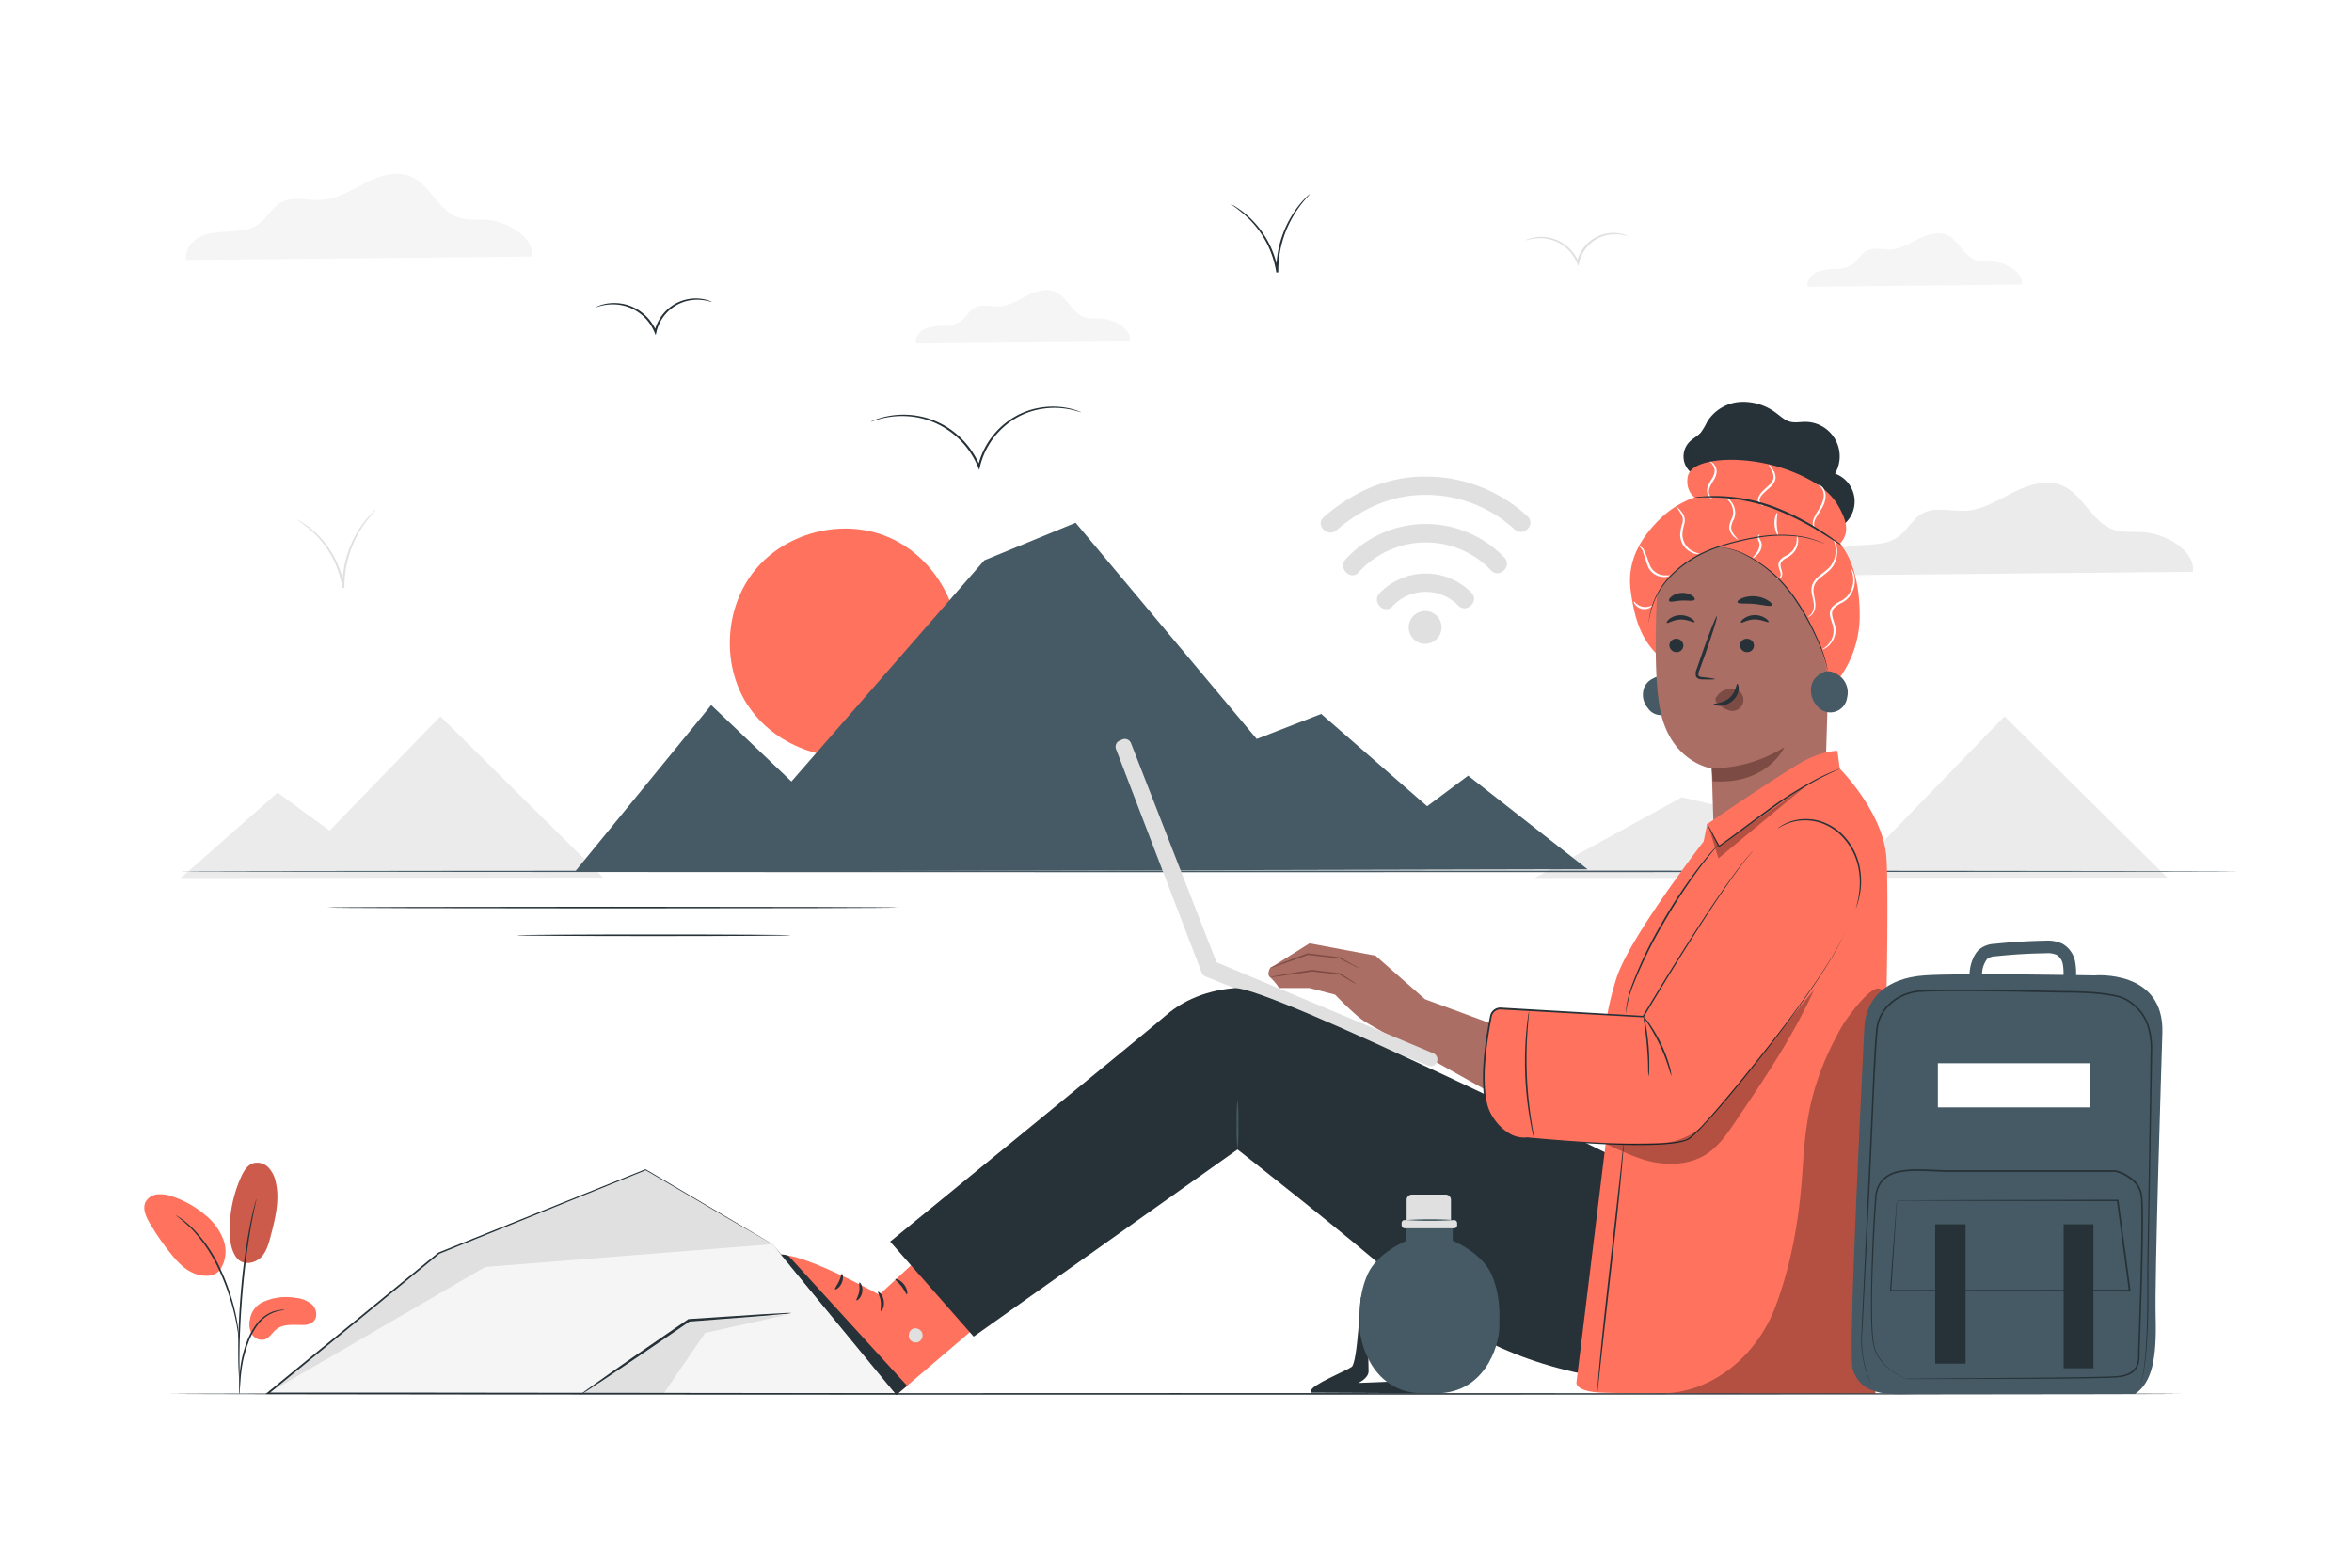 <svg class="animated" id="freepik_stories-working-from-anywhere" xmlns="http://www.w3.org/2000/svg" viewBox="0 0 750 500" version="1.1" xmlns:xlink="http://www.w3.org/1999/xlink" xmlns:svgjs="http://svgjs.com/svgjs"><style>svg#freepik_stories-working-from-anywhere:not(.animated) .animable {opacity: 0;}svg#freepik_stories-working-from-anywhere.animated #freepik--background-complete--inject-18 {animation: 1s 1 forwards cubic-bezier(.36,-0.01,.5,1.38) zoomOut;animation-delay: 0s;}svg#freepik_stories-working-from-anywhere.animated #freepik--Mountains--inject-18 {animation: 1s 1 forwards cubic-bezier(.36,-0.01,.5,1.38) slideDown;animation-delay: 0s;}svg#freepik_stories-working-from-anywhere.animated #freepik--Plant--inject-18 {animation: 1s 1 forwards cubic-bezier(.36,-0.01,.5,1.38) slideRight;animation-delay: 0s;}svg#freepik_stories-working-from-anywhere.animated #freepik--Character--inject-18 {animation: 1s 1 forwards cubic-bezier(.36,-0.01,.5,1.38) slideUp;animation-delay: 0s;}svg#freepik_stories-working-from-anywhere.animated #freepik--Floor--inject-18 {animation: 1s 1 forwards cubic-bezier(.36,-0.01,.5,1.38) slideLeft;animation-delay: 0s;}svg#freepik_stories-working-from-anywhere.animated #freepik--Backpack--inject-18 {animation: 1s 1 forwards cubic-bezier(.36,-0.01,.5,1.38) zoomOut;animation-delay: 0s;}svg#freepik_stories-working-from-anywhere.animated #freepik--water-bottle--inject-18 {animation: 1s 1 forwards cubic-bezier(.36,-0.01,.5,1.38) zoomOut;animation-delay: 0s;}svg#freepik_stories-working-from-anywhere.animated #freepik--Rock--inject-18 {animation: 1s 1 forwards cubic-bezier(.36,-0.01,.5,1.38) slideRight;animation-delay: 0s;}svg#freepik_stories-working-from-anywhere.animated #freepik--Birds--inject-18 {animation: 1s 1 forwards cubic-bezier(.36,-0.01,.5,1.38) fadeIn;animation-delay: 0s;}            @keyframes zoomOut {                0% {                    opacity: 0;                    transform: scale(1.5);                }                100% {                    opacity: 1;                    transform: scale(1);                }            }                    @keyframes slideDown {                0% {                    opacity: 0;                    transform: translateY(-30px);                }                100% {                    opacity: 1;                    transform: translateY(0);                }            }                    @keyframes slideRight {                0% {                    opacity: 0;                    transform: translateX(30px);                }                100% {                    opacity: 1;                    transform: translateX(0);                }            }                    @keyframes slideUp {                0% {                    opacity: 0;                    transform: translateY(30px);                }                100% {                    opacity: 1;                    transform: inherit;                }            }                    @keyframes slideLeft {                0% {                    opacity: 0;                    transform: translateX(-30px);                }                100% {                    opacity: 1;                    transform: translateX(0);                }            }                    @keyframes fadeIn {                0% {                    opacity: 0;                }                100% {                    opacity: 1;                }            }        </style><g id="freepik--background-complete--inject-18" class="animable" style="transform-origin: 378.466px 167.737px;"><path d="M459.67,200.13a5.23,5.23,0,1,1-5.2-5.25A5.21,5.21,0,0,1,459.67,200.13Z" style="fill: rgb(224, 224, 224); transform-origin: 454.44px 200.11px;" id="elaq0xo4qoat" class="animable"></path><path d="M444,193.41a14.5,14.5,0,0,1,21-.28c2.67,2.69,6.85-1.45,4.17-4.14a20.44,20.44,0,0,0-29.28.24c-2.6,2.74,1.53,6.93,4.14,4.18Z" style="fill: rgb(224, 224, 224); transform-origin: 454.548px 188.621px;" id="eljnyby6s6f5i" class="animable"></path><path d="M426.23,169.07c8-6.87,17.45-11.2,28.07-11.23a41.69,41.69,0,0,1,28.64,11c2.76,2.59,6.95-1.54,4.18-4.14A47.75,47.75,0,0,0,454.33,152c-12.23,0-23.1,5-32.23,12.93-2.87,2.48,1.28,6.65,4.13,4.18Z" style="fill: rgb(224, 224, 224); transform-origin: 454.58px 160.932px;" id="el0lodn0e3a31m" class="animable"></path><path d="M433.24,182.56a28.77,28.77,0,0,1,42.27-.61c2.65,2.72,6.83-1.42,4.18-4.14a34.65,34.65,0,0,0-50.59.57c-2.56,2.77,1.57,7,4.14,4.18Z" style="fill: rgb(224, 224, 224); transform-origin: 454.415px 175.307px;" id="elob6ii5xamej" class="animable"></path><polygon points="57.63 280.05 88.52 252.81 105.1 264.91 140.41 228.47 192.31 279.91 57.63 280.05" style="fill: rgb(235, 235, 235); transform-origin: 124.97px 254.26px;" id="eljpyqlrhf7zf" class="animable"></polygon><polygon points="489.31 280.05 536.31 254.26 599.6 269.33 639.19 228.47 691.09 279.91 489.31 280.05" style="fill: rgb(235, 235, 235); transform-origin: 590.2px 254.26px;" id="el56428zjo9z2" class="animable"></polygon><path d="M699.24,182.36c.91-6.6-8.41-12-15.4-12.6-3.34-.27-6.81.24-10-.86-6.85-2.39-9.59-11.24-16.27-14.06-5-2.1-10.75-.23-15.6,2.21s-9.63,5.51-15,5.85c-4.71.31-9.83-1.44-14,.86-3.06,1.71-4.67,5.25-7.5,7.34s-6.38,2.47-9.82,2.66-7,.22-10.11,1.65-5.72,4.74-5.07,8.12Z" style="fill: rgb(235, 235, 235); transform-origin: 639.836px 168.73px;" id="elxjwd9wzw8np" class="animable"></path><path d="M169.64,81.82c.85-6.12-7.8-11.16-14.29-11.68-3.1-.25-6.32.22-9.25-.8-6.36-2.22-8.9-10.43-15.1-13.05-4.64-2-10-.21-14.48,2.05s-8.94,5.11-14,5.43c-4.37.28-9.11-1.34-12.94.79-2.84,1.59-4.34,4.88-7,6.81s-5.92,2.3-9.11,2.47-6.48.21-9.39,1.54-5.3,4.39-4.7,7.53Z" style="fill: rgb(245, 245, 245); transform-origin: 114.493px 69.167px;" id="elw2tqa03z2ge" class="animable"></path><path d="M360.37,108.87c.52-3.79-4.83-6.92-8.86-7.24-1.92-.16-3.91.14-5.73-.5-3.94-1.37-5.51-6.46-9.36-8.08-2.87-1.21-6.18-.13-9,1.27s-5.53,3.17-8.65,3.37c-2.7.17-5.64-.83-8,.49-1.77,1-2.69,3-4.32,4.22a10.35,10.35,0,0,1-5.64,1.53,15.61,15.61,0,0,0-5.82.95c-1.8.82-3.29,2.72-2.91,4.67Z" style="fill: rgb(245, 245, 245); transform-origin: 326.213px 101.038px;" id="elyuz1ttsmhc" class="animable"></path><path d="M644.71,90.75c.52-3.8-4.84-6.92-8.86-7.25-1.92-.15-3.92.14-5.73-.49-3.94-1.37-5.52-6.46-9.36-8.09-2.88-1.21-6.18-.13-9,1.27s-5.54,3.17-8.65,3.37c-2.71.17-5.65-.83-8,.49-1.76,1-2.69,3-4.32,4.22a10.24,10.24,0,0,1-5.64,1.53,16.06,16.06,0,0,0-5.82,1c-1.79.83-3.28,2.73-2.91,4.67Z" style="fill: rgb(245, 245, 245); transform-origin: 610.554px 82.933px;" id="el09st50qheqqh" class="animable"></path><path d="M519.09,75.31s-.56-.15-1.56-.35a12.58,12.58,0,0,0-4.28-.11,11.55,11.55,0,0,0-5.73,2.5,12,12,0,0,0-4,6.43v.07l-.25,1-.36-.91A12.87,12.87,0,0,0,498,78a12.51,12.51,0,0,0-5.92-2,16.24,16.24,0,0,0-5.8.74,4.8,4.8,0,0,1,1.47-.64,12.27,12.27,0,0,1,4.36-.55,12.6,12.6,0,0,1,6.21,2,13.21,13.21,0,0,1,5.11,6.12l-.61,0,0-.07a12.33,12.33,0,0,1,4.29-6.75,11.91,11.91,0,0,1,10.43-2.17A4.9,4.9,0,0,1,519.09,75.31Z" style="fill: rgb(224, 224, 224); transform-origin: 502.685px 79.567px;" id="elnz842n0zjs" class="animable"></path><path d="M119.91,162.53a17.61,17.61,0,0,1-1.41,1.64A35.2,35.2,0,0,0,115,168.9a34.51,34.51,0,0,0-5.17,18.36v.23l-.64,0a30.92,30.92,0,0,0-8.45-16.85,42.13,42.13,0,0,0-6.18-5,1.76,1.76,0,0,1,.51.23,14.73,14.73,0,0,1,1.38.8,27.42,27.42,0,0,1,4.61,3.65,30.46,30.46,0,0,1,8.76,17.08l-.63.05v-.23a33.63,33.63,0,0,1,5.43-18.61,30.87,30.87,0,0,1,3.68-4.66c.48-.51.9-.86,1.16-1.12A2.91,2.91,0,0,1,119.91,162.53Z" style="fill: rgb(224, 224, 224); transform-origin: 107.235px 175.01px;" id="elwqctw1ag03s" class="animable"></path></g><g id="freepik--Mountains--inject-18" class="animable" style="transform-origin: 385.565px 232.64px;"><path d="M714.19,277.92c0,.14-147.14.26-328.61.26s-328.64-.12-328.64-.26,147.11-.26,328.64-.26S714.19,277.78,714.19,277.92Z" style="fill: rgb(69, 90, 100); transform-origin: 385.565px 277.92px;" id="eli24c1uau4y" class="animable"></path><path d="M286.23,289.45c0,.15-40.7.26-90.89.26s-90.89-.11-90.89-.26,40.69-.26,90.89-.26S286.23,289.31,286.23,289.45Z" style="fill: rgb(38, 50, 56); transform-origin: 195.34px 289.45px;" id="el896l9jjvxrf" class="animable"></path><path d="M252.16,298.3c0,.14-19.56.26-43.69.26s-43.69-.12-43.69-.26,19.56-.27,43.69-.27S252.16,298.15,252.16,298.3Z" style="fill: rgb(38, 50, 56); transform-origin: 208.47px 298.295px;" id="elq2wcm8hdzeo" class="animable"></path><path d="M238.43,224.88c8.35,12.81,25.31,19.29,40.08,15.33s26.19-18.08,27-33.34-9.06-30.51-23.32-36-31.82-.86-41.48,11-10.68,30-2.42,42.84" style="fill: rgb(255, 114, 94); transform-origin: 269.137px 204.971px;" id="el4ntju35xxlr" class="animable"></path><polygon points="183.35 278 226.79 224.88 252.36 249.25 313.88 178.71 342.99 166.72 400.74 235.69 421.3 227.7 455.09 257.15 468.16 247.38 506.24 277.25 183.35 278" style="fill: rgb(69, 90, 100); transform-origin: 344.795px 222.36px;" id="eltqrd7ww4t5a" class="animable"></polygon></g><g id="freepik--Plant--inject-18" class="animable" style="transform-origin: 73.429px 407.793px;"><path d="M75.38,401.05c2.1,2.85,6,1.79,7.8,0s2.49-4.4,3.14-6.86c1.47-5.62,2.94-11.52,1.61-17.17a9.55,9.55,0,0,0-2.3-4.61,5,5,0,0,0-4.75-1.45c-2,.57-3.16,2.55-4,4.43A40.93,40.93,0,0,0,73.26,393c.06,2.82.47,5.77,2.12,8.06" style="fill: rgb(255, 114, 94); transform-origin: 80.852px 386.824px;" id="eld74efq2rhv" class="animable"></path><g id="elgb29iw0iwcm"><g style="opacity: 0.2; transform-origin: 80.852px 386.824px;" class="animable"><path d="M75.38,401.05c2.1,2.85,6,1.79,7.8,0s2.49-4.4,3.14-6.86c1.47-5.62,2.94-11.52,1.61-17.17a9.55,9.55,0,0,0-2.3-4.61,5,5,0,0,0-4.75-1.45c-2,.57-3.16,2.55-4,4.43A40.93,40.93,0,0,0,73.26,393c.06,2.82.47,5.77,2.12,8.06" id="elsk7d4uttwoi" class="animable" style="transform-origin: 80.852px 386.824px;"></path></g></g><path d="M83.34,415.53a17.57,17.57,0,0,1,10.87-1.59,9.06,9.06,0,0,1,5.45,2.28c1.38,1.45,1.7,4.06.18,5.37a5.19,5.19,0,0,1-3.37,1c-2.89,0-6.1-.4-8.36,1.4-1.29,1-2.12,2.68-3.68,3.21a3.71,3.71,0,0,1-4.13-1.72,6.35,6.35,0,0,1-.58-4.67A7.18,7.18,0,0,1,83.34,415.53Z" style="fill: rgb(255, 114, 94); transform-origin: 90.179px 420.498px;" id="eluk6zv0pvz3m" class="animable"></path><path d="M69.91,405.34a10.54,10.54,0,0,0,1.4-9.74,18.66,18.66,0,0,0-6-8.19,31,31,0,0,0-10.43-5.82,11.06,11.06,0,0,0-4.65-.67,4.84,4.84,0,0,0-3.82,2.44c-1,2.1.06,4.57,1.24,6.59a78.21,78.21,0,0,0,7,10.12c2.09,2.57,4.48,5.08,7.59,6.19s6.32.89,7.9-1.29" style="fill: rgb(255, 114, 94); transform-origin: 58.968px 393.903px;" id="elcdyzqxifoou" class="animable"></path><path d="M76.31,444.75a6,6,0,0,0,.15-1.32c.07-1,.16-2.16.26-3.6a52.28,52.28,0,0,1,.68-5.29,40.35,40.35,0,0,1,1.77-6.26,22.68,22.68,0,0,1,3-5.71,11.93,11.93,0,0,1,3.94-3.44A11.29,11.29,0,0,1,89.49,418a7.58,7.58,0,0,0,1.31-.22,6.23,6.23,0,0,0-1.34,0,10.24,10.24,0,0,0-3.5,1,11.92,11.92,0,0,0-4.15,3.47,22.28,22.28,0,0,0-3.15,5.82,37.52,37.52,0,0,0-1.75,6.37,44.16,44.16,0,0,0-.57,5.35c-.08,1.53-.09,2.77-.09,3.62A5.78,5.78,0,0,0,76.31,444.75Z" style="fill: rgb(38, 50, 56); transform-origin: 83.518px 431.247px;" id="elf8gnosmdqx" class="animable"></path><path d="M76.49,442a2.2,2.2,0,0,0,0-.61c0-.46,0-1-.05-1.75,0-1.51-.09-3.71-.08-6.42,0-5.42.29-12.91,1-21.15s1.73-15.67,2.69-21c.23-1.34.46-2.54.68-3.6s.39-2,.56-2.7.27-1.26.37-1.71a2.27,2.27,0,0,0,.09-.6,2.63,2.63,0,0,0-.2.58c-.12.44-.27,1-.46,1.68s-.42,1.64-.66,2.69-.5,2.25-.75,3.59a195,195,0,0,0-2.86,21c-.7,8.25-.93,15.76-.83,21.2,0,2.71.15,4.91.25,6.42l.15,1.75A2.36,2.36,0,0,0,76.49,442Z" style="fill: rgb(38, 50, 56); transform-origin: 78.859px 412.23px;" id="elaqxlhgtq19s" class="animable"></path><path d="M76.17,427.52a11,11,0,0,0,0-1.83c-.1-1.17-.3-2.86-.68-4.93a66,66,0,0,0-1.79-7.16,64.14,64.14,0,0,0-3.22-8.45,45.19,45.19,0,0,0-9.18-13.55,22.68,22.68,0,0,0-2.13-1.89c-.32-.26-.61-.52-.91-.73l-.82-.53a11.17,11.17,0,0,0-1.56-.95A54.74,54.74,0,0,1,61,391.87a47.7,47.7,0,0,1,9,13.51,67.89,67.89,0,0,1,3.23,8.37,73.19,73.19,0,0,1,1.89,7.09c.43,2,.68,3.72.84,4.87A13.46,13.46,0,0,0,76.17,427.52Z" style="fill: rgb(38, 50, 56); transform-origin: 66.044px 407.51px;" id="el4o0n73r6u5r" class="animable"></path></g><g id="freepik--Character--inject-18" class="animable" style="transform-origin: 424.819px 286.537px;"><path d="M302.38,392.54l-22,20.41s-28.14-15.53-32.58-12.16l38,44.12,35.61-30.39Z" style="fill: rgb(255, 114, 94); transform-origin: 284.605px 418.725px;" id="elboos9cql5n" class="animable"></path><path d="M294,424.94a2.38,2.38,0,0,1-1,3,2.28,2.28,0,0,1-3-.95,2.51,2.51,0,0,1,1.06-3.19,2.38,2.38,0,0,1,3,1.33" style="fill: rgb(224, 224, 224); transform-origin: 291.991px 425.916px;" id="elqyxrhgn12b" class="animable"></path><path d="M285.82,444.91l3.44-2.93-37.74-41.37s-2.54-1.23-3.74.18Z" style="fill: rgb(38, 50, 56); transform-origin: 268.52px 422.512px;" id="elbtc5o7pirks" class="animable"></path><path d="M280,412c-.21.19.62,1.35.84,3s-.2,3,.06,3.13,1.22-1.27.92-3.27S280.12,411.82,280,412Z" style="fill: rgb(38, 50, 56); transform-origin: 280.922px 415.059px;" id="elarl3h53cyb" class="animable"></path><path d="M274.06,409.06c-.25.13.19,1.38-.09,2.9s-1.06,2.56-.87,2.76,1.53-.7,1.85-2.6S274.27,408.89,274.06,409.06Z" style="fill: rgb(38, 50, 56); transform-origin: 274.042px 411.896px;" id="elccarb0t5jm4" class="animable"></path><path d="M266.26,411.21c.12.23,1.46-.39,2.16-2s.3-3,.05-2.92-.35,1.23-1,2.51S266.1,411,266.26,411.21Z" style="fill: rgb(38, 50, 56); transform-origin: 267.525px 408.771px;" id="eltandki7gof" class="animable"></path><path d="M285.5,408c-.12.26,1,1,2,2.28s1.4,2.57,1.68,2.52.27-1.62-.9-3.13S285.58,407.69,285.5,408Z" style="fill: rgb(38, 50, 56); transform-origin: 287.411px 410.355px;" id="elkxwttv8oq1" class="animable"></path><path d="M540.19,151.36a6.65,6.65,0,0,1-1.45-10.43c1.1-1.13,2.59-1.85,3.62-3a21.21,21.21,0,0,0,2-3.39,13.46,13.46,0,0,1,10.37-6.34,17.36,17.36,0,0,1,11.8,3.63c1.34,1,2.6,2.21,4.22,2.65s3.21.07,4.83.07a11,11,0,0,1,9.58,16.5,9.48,9.48,0,0,1-3.26,18.39c-2.73,0-5.31-1.19-7.81-2.27a144,144,0,0,0-31.71-9.55" style="fill: rgb(38, 50, 56); transform-origin: 564.12px 148.802px;" id="elviayrv10wn" class="animable"></path><path d="M584.59,218.73A33.89,33.89,0,0,0,593,197.17c.16-7.87-1.26-17.68-6.24-23.78,3.34-3.74,1.86-7.81-.64-12.15s-6.89-7.27-11.42-9.42a53.9,53.9,0,0,0-21.61-5.15c-6.08-.15-14.16,1-14.91,5.4-.79,4.58,2.21,6.57,2.21,6.57a30.11,30.11,0,0,0-11.19,7c-7.48,7.4-10.32,14.81-9.18,23s3,14.54,8,19.66" style="fill: rgb(255, 114, 94); transform-origin: 556.395px 182.694px;" id="el0x8do01fxtx" class="animable"></path><path d="M533.07,217.81A7.46,7.46,0,0,0,530,216l.23,0a3.5,3.5,0,0,0-.65-.07,2.93,2.93,0,0,0-2.32.41h0a5.58,5.58,0,0,0-2.9,2.8,6.55,6.55,0,0,0,1.12,6.72,5,5,0,0,0,9.12-2.19A6.24,6.24,0,0,0,533.07,217.81Z" style="fill: rgb(69, 90, 100); transform-origin: 529.342px 221.963px;" id="ele62rhu8dfin" class="animable"></path><path d="M582.14,245.38l1.94-63a6.13,6.13,0,0,0-5.62-6.09l-32.69-7.48c-10.43-.86-17.07,12.11-17.49,22.57-.47,11.62-.58,25.83,1,34.46,3.16,17.35,16.56,19.26,16.56,19.26s.36,12.08.58,18.41l2.38,25.31Z" style="fill: rgb(171, 110, 101); transform-origin: 556.027px 228.795px;" id="el3514if2twha" class="animable"></path><path d="M532.33,205.79a2.24,2.24,0,0,0,2.21,2.2,2.12,2.12,0,0,0,2.25-2.06,2.23,2.23,0,0,0-2.2-2.21A2.15,2.15,0,0,0,532.33,205.79Z" style="fill: rgb(38, 50, 56); transform-origin: 534.56px 205.856px;" id="elr6cx8hbnre9" class="animable"></path><path d="M531.53,198.66c.28.28,2-1,4.35-1.06s4.19,1.12,4.45.82c.12-.14-.17-.66-1-1.2a6.13,6.13,0,0,0-3.57-1,5.85,5.85,0,0,0-3.45,1.2C531.63,198,531.39,198.53,531.53,198.66Z" style="fill: rgb(38, 50, 56); transform-origin: 535.924px 197.458px;" id="el3jje6rocts" class="animable"></path><path d="M554.85,205.8a2.23,2.23,0,0,0,2.2,2.2,2.15,2.15,0,0,0,2.26-2.07,2.23,2.23,0,0,0-2.2-2.2A2.13,2.13,0,0,0,554.85,205.8Z" style="fill: rgb(38, 50, 56); transform-origin: 557.08px 205.864px;" id="elx48irlspzfi" class="animable"></path><path d="M555.16,198.57c.29.29,2-1,4.35-1s4.19,1.11,4.45.81c.12-.13-.17-.65-1-1.19a6.13,6.13,0,0,0-3.57-1,5.94,5.94,0,0,0-3.45,1.21C555.26,197.91,555,198.44,555.16,198.57Z" style="fill: rgb(38, 50, 56); transform-origin: 559.55px 197.399px;" id="elj5s5yxtt4ho" class="animable"></path><path d="M546.84,216.59c0-.14-1.49-.36-3.91-.62-.62-.05-1.2-.15-1.32-.57a3.18,3.18,0,0,1,.37-1.83c.55-1.5,1.11-3.07,1.71-4.71,2.37-6.71,4.07-12.22,3.8-12.32s-2.41,5.27-4.78,12l-1.63,4.74a3.57,3.57,0,0,0-.27,2.42,1.55,1.55,0,0,0,1,.87,4.17,4.17,0,0,0,1,.12C545.33,216.75,546.84,216.73,546.84,216.59Z" style="fill: rgb(38, 50, 56); transform-origin: 544.114px 206.63px;" id="el4s1oqjue7ht" class="animable"></path><path d="M545.83,245.06A44.31,44.31,0,0,0,569,238.31s-5.39,12.09-22.85,10.86Z" style="fill: rgb(124, 75, 67); transform-origin: 557.415px 243.784px;" id="el3qiecwt05nz" class="animable"></path><path d="M547.33,222.3a5.9,5.9,0,0,1,4.81-2.7,3.86,3.86,0,0,1,3.2,1.65,3.53,3.53,0,0,1-3.84,5.38,8.84,8.84,0,0,1-3.59-2.11,2.88,2.88,0,0,1-.78-.88,1.24,1.24,0,0,1,.07-1.22" style="fill: rgb(124, 75, 67); transform-origin: 551.471px 223.175px;" id="el90vnkxr7dlm" class="animable"></path><path d="M554,218.09c-.39,0-.33,2.6-2.52,4.5s-5,1.68-5,2c0,.17.63.49,1.81.5a6.53,6.53,0,0,0,4.16-1.56,5.62,5.62,0,0,0,2-3.77C554.44,218.71,554.13,218.07,554,218.09Z" style="fill: rgb(38, 50, 56); transform-origin: 550.465px 221.59px;" id="el5prfno0fual" class="animable"></path><path d="M554.05,192.08c.25.64,2.64.28,5.47.56s5.12,1,5.49.39c.16-.28-.25-.89-1.19-1.5a9.12,9.12,0,0,0-4.09-1.33,9.27,9.27,0,0,0-4.26.6C554.45,191.24,553.94,191.77,554.05,192.08Z" style="fill: rgb(38, 50, 56); transform-origin: 559.54px 191.714px;" id="elvgmhxle25ok" class="animable"></path><path d="M532.26,191.68c.43.54,2.07-.07,4.06-.14s3.69.29,4.06-.29c.17-.28-.11-.83-.86-1.33a5.64,5.64,0,0,0-3.33-.81,5.58,5.58,0,0,0-3.22,1.17C532.28,190.85,532.06,191.42,532.26,191.68Z" style="fill: rgb(38, 50, 56); transform-origin: 536.309px 190.499px;" id="el9m8ng6kqkxt" class="animable"></path><path d="M543.55,173.8s16.33-.73,29.24,17.35c8.51,11.92,10.68,27.13,10.68,27.13l5.45-29.23L583.8,176l-11.48-6.06-21.46-.57-8,4.24" style="fill: rgb(255, 114, 94); transform-origin: 565.89px 193.825px;" id="elv4t3del3yh" class="animable"></path><path d="M575.61,174.37c-26.21-5.5-46.76,3.73-50,24.24L520,185.34,533,168.64l14.7-4.29,30,3.65Z" style="fill: rgb(255, 114, 94); transform-origin: 548.85px 181.48px;" id="el2q4yrbt8ubo" class="animable"></path><path d="M587.39,216.27a8.09,8.09,0,0,0-3.34-2l.25,0a4.06,4.06,0,0,0-.7-.09,3.24,3.24,0,0,0-2.5.44h0a6,6,0,0,0-3.12,3,7.07,7.07,0,0,0,1.21,7.24,5.4,5.4,0,0,0,9.81-2.36A6.72,6.72,0,0,0,587.39,216.27Z" style="fill: rgb(69, 90, 100); transform-origin: 583.339px 220.652px;" id="elrvv9sfltew" class="animable"></path><path d="M581,207.16a2.78,2.78,0,0,0,1.15-.46,6.51,6.51,0,0,0,2.31-2.46,6.59,6.59,0,0,0,.62-5c-.24-.92-.61-1.82-.79-2.76a2.82,2.82,0,0,1,.62-2.6,9.61,9.61,0,0,1,2.48-1.66,7.57,7.57,0,0,0,2.33-1.92,8.29,8.29,0,0,0,1.74-4.7,7.18,7.18,0,0,0-.61-3.32,2.77,2.77,0,0,0-.66-1,9.51,9.51,0,0,1,.76,4.33,8,8,0,0,1-1.74,4.32,6.88,6.88,0,0,1-2.16,1.72,10.24,10.24,0,0,0-2.67,1.79,3.52,3.52,0,0,0-.77,3.21c.21,1,.6,1.94.84,2.81A6.26,6.26,0,0,1,584,204a6.87,6.87,0,0,1-2,2.46C581.33,206.92,580.93,207.1,581,207.16Z" style="fill: rgb(255, 255, 255); transform-origin: 586.232px 194.22px;" id="elsg5knsama4s" class="animable"></path><path d="M584.46,171.6a11.08,11.08,0,0,1,.89,4.05,8.12,8.12,0,0,1-1.2,4.23c-.84,1.46-2.44,2.47-4,3.74a7.22,7.22,0,0,0-2,2.31,5,5,0,0,0-.47,2.84c.2,1.79.79,3.26.72,4.52a4,4,0,0,1-1,2.73c-.49.51-.93.57-.9.64s.11,0,.31,0a2,2,0,0,0,.77-.42,4.08,4.08,0,0,0,1.28-2.91c.14-1.4-.43-2.94-.57-4.6a4.54,4.54,0,0,1,.44-2.47,6.8,6.8,0,0,1,1.82-2.07c1.51-1.21,3.25-2.33,4.14-3.95a8.41,8.41,0,0,0,1.15-4.58,7.62,7.62,0,0,0-.75-3.08A2.68,2.68,0,0,0,584.46,171.6Z" style="fill: rgb(255, 255, 255); transform-origin: 581.172px 184.146px;" id="elqoiqyjd9shm" class="animable"></path><path d="M566.51,184.52s.21.26.71.14a1.4,1.4,0,0,0,.74-.5,1.74,1.74,0,0,0,.36-1.13c0-.88-.49-1.78-.56-2.69s.69-1.74,1.69-2.28a7.37,7.37,0,0,0,2.76-2.14,5.89,5.89,0,0,0,1.09-2.65,3.7,3.7,0,0,0-.33-2.58,15.65,15.65,0,0,1-.16,2.48,6.24,6.24,0,0,1-1.12,2.36,7.11,7.11,0,0,1-2.59,1.91,4.78,4.78,0,0,0-1.46,1.19,2.42,2.42,0,0,0-.53,1.75c.15,1.17.69,2,.71,2.67a1.3,1.3,0,0,1-.69,1.35C566.78,184.57,566.53,184.46,566.51,184.52Z" style="fill: rgb(255, 255, 255); transform-origin: 569.955px 177.691px;" id="el4n9iyoledbt" class="animable"></path><path d="M561.13,170.5s-.17,0-.36.15a1.25,1.25,0,0,0-.29,1,8.16,8.16,0,0,0,.46,1.34,2.78,2.78,0,0,1,.06,1.47,6.14,6.14,0,0,1-1.38,2.5c-.49.59-.8,1-.73,1.06s.49-.19,1.09-.71a5.14,5.14,0,0,0,1.72-2.7,3.2,3.2,0,0,0-.14-1.85,13.23,13.23,0,0,1-.58-1.21A1.42,1.42,0,0,1,561.13,170.5Z" style="fill: rgb(255, 255, 255); transform-origin: 560.328px 174.264px;" id="elp2a8bwq4yn" class="animable"></path><path d="M534.82,161.76s.06.28.31.7.67,1,1.06,1.69a3.61,3.61,0,0,1,.29,2.7,14.38,14.38,0,0,0-.72,3.67,6.56,6.56,0,0,0,1.17,3.63,6.27,6.27,0,0,0,2.38,2,4,4,0,0,0,2.75.51,14.44,14.44,0,0,1-2.52-1,6.1,6.1,0,0,1-2.06-1.93,6.17,6.17,0,0,1-1-3.27,15.3,15.3,0,0,1,.65-3.52,4,4,0,0,0-.5-3.09,12.46,12.46,0,0,0-1.27-1.6C535,161.94,534.87,161.74,534.82,161.76Z" style="fill: rgb(255, 255, 255); transform-origin: 538.44px 169.239px;" id="elnadhpvqjle" class="animable"></path><path d="M522.79,174.3c-.1.12.79.5,1.15,1.77.17.66.52,1.45.78,2.28a16.33,16.33,0,0,0,1,2.84,5.65,5.65,0,0,0,4.67,2.83,3.13,3.13,0,0,0,2.22-.54,20.15,20.15,0,0,1-2.18,0,5.46,5.46,0,0,1-4.08-2.68,17.62,17.62,0,0,1-1-2.7c-.33-.89-.7-1.59-.94-2.24a2.81,2.81,0,0,0-1-1.36C523,174.33,522.81,174.27,522.79,174.3Z" style="fill: rgb(255, 255, 255); transform-origin: 527.696px 179.171px;" id="el03ryxsvoolgx" class="animable"></path><path d="M521,191.8c-.08,0,0,.44.37,1a3.73,3.73,0,0,0,4.65,1.08c.58-.31.83-.64.77-.71s-1.43.71-3.13.32S521.11,191.69,521,191.8Z" style="fill: rgb(255, 255, 255); transform-origin: 523.885px 193.036px;" id="elemfr9egp0r9" class="animable"></path><path d="M550.22,158.71c-.07.11.74.51,1.5,1.63a5.33,5.33,0,0,1,.59,4.92,6.64,6.64,0,0,0-.9,3,4.17,4.17,0,0,0,1,2.39c.95,1.11,1.77,1.49,1.81,1.43s-.63-.63-1.41-1.73a3.87,3.87,0,0,1-.78-2.11,6.73,6.73,0,0,1,.9-2.71,5.27,5.27,0,0,0,.26-3.16,5.77,5.77,0,0,0-1.1-2.32A3.21,3.21,0,0,0,550.22,158.71Z" style="fill: rgb(255, 255, 255); transform-origin: 552.219px 165.398px;" id="elr2gvc7i0p7f" class="animable"></path><path d="M567,170.78c.19-.08-.39-1.62-.45-3.59s.36-3.55.16-3.61-1,1.5-.87,3.64S566.82,170.88,567,170.78Z" style="fill: rgb(255, 255, 255); transform-origin: 566.432px 167.181px;" id="el334ckfxw26z" class="animable"></path><path d="M579,168.76s-.15-.18-.31-.52a2.62,2.62,0,0,1-.18-1.56c.21-1.36,1.52-2.92,2.61-4.9a8.16,8.16,0,0,0,1-3.08,4.71,4.71,0,0,0-.49-2.63,2.81,2.81,0,0,0-1.28-1.29c-.41-.16-.66-.11-.66-.07s.21.1.53.32a2.91,2.91,0,0,1,1,1.26c.6,1.25.37,3.28-.68,5.16s-2.35,3.55-2.48,5.17a2.53,2.53,0,0,0,.44,1.76C578.75,168.74,579,168.79,579,168.76Z" style="fill: rgb(255, 255, 255); transform-origin: 580.093px 161.719px;" id="elg8s0be0geam" class="animable"></path><path d="M562.23,161.4s-.11-.22-.39-.52a2.55,2.55,0,0,1-.8-1.33,3.59,3.59,0,0,1,1.1-2c.62-.7,1.45-1.35,2.29-2.14a5,5,0,0,0,1.76-2.81,4.5,4.5,0,0,0-.72-2.62,5.72,5.72,0,0,0-1.5-1.89,13.35,13.35,0,0,0,1.06,2.12,4.45,4.45,0,0,1,.51,2.31,4.75,4.75,0,0,1-1.61,2.38c-1.57,1.46-3.4,2.89-3.39,4.72a2.47,2.47,0,0,0,1.11,1.48C562,161.32,562.19,161.44,562.23,161.4Z" style="fill: rgb(255, 255, 255); transform-origin: 563.367px 154.749px;" id="elgcvbdr2syh" class="animable"></path><path d="M546,159a3.19,3.19,0,0,1-1-1.54,3.24,3.24,0,0,1,.18-1.93,14.45,14.45,0,0,1,1.21-2.26,6.53,6.53,0,0,0,1-2.55,3.45,3.45,0,0,0-.55-2.23c-.67-1.16-1.63-1.34-1.62-1.22a4.2,4.2,0,0,1,1.17,1.46,3.12,3.12,0,0,1,.35,1.89,6.85,6.85,0,0,1-1,2.29,12.07,12.07,0,0,0-1.22,2.4,3.53,3.53,0,0,0,0,2.29,2.39,2.39,0,0,0,.92,1.24C545.79,159,546,159.05,546,159Z" style="fill: rgb(255, 255, 255); transform-origin: 545.868px 153.128px;" id="el7gg68mjplc" class="animable"></path><path d="M540.41,158.64a10.37,10.37,0,0,0,2,0c1.28-.06,3.13,0,5.4.05a59,59,0,0,1,17.37,3.44,89.86,89.86,0,0,1,15.9,8l4.58,2.88a10.47,10.47,0,0,0,1.72,1,10.63,10.63,0,0,0-1.56-1.24c-1-.76-2.56-1.82-4.47-3.07a78.83,78.83,0,0,0-15.93-8.2,54.92,54.92,0,0,0-17.59-3.29,52.54,52.54,0,0,0-5.43.18A11.26,11.26,0,0,0,540.41,158.64Z" style="fill: rgb(38, 50, 56); transform-origin: 563.895px 166.105px;" id="elltqtpsq9az" class="animable"></path><path d="M582,173.5a.74.74,0,0,1-.18-.06l-.49-.19-.79-.32-1.11-.38a31.82,31.82,0,0,0-7.26-1.53,44.55,44.55,0,0,0-11,.38c-2.06.3-4.19.75-6.4,1.27s-4.46,1.14-6.73,1.92c-9.16,2.95-16.11,9-19.16,14.44a25.46,25.46,0,0,0-2.66,6.9c-.2.86-.32,1.53-.4,2,0,.21-.07.38-.1.52a.68.68,0,0,1,0,.17s0-.06,0-.18,0-.31.06-.52a18.82,18.82,0,0,1,.33-2,24.31,24.31,0,0,1,2.56-7c3-5.57,10-11.7,19.28-14.68,2.28-.78,4.56-1.39,6.77-1.91s4.36-1,6.43-1.26a43.44,43.44,0,0,1,11.09-.29,29.9,29.9,0,0,1,7.29,1.66l1.09.42.78.36.48.23C581.91,173.46,582,173.49,582,173.5Z" style="fill: rgb(38, 50, 56); transform-origin: 553.86px 184.587px;" id="elhw49aewvjaa" class="animable"></path><path d="M547.91,174.54a2.64,2.64,0,0,1,.56,0,15.41,15.41,0,0,1,1.62.17,22.93,22.93,0,0,1,5.72,1.72A41.3,41.3,0,0,1,571,188.78a63.15,63.15,0,0,1,5.78,9.18,77.06,77.06,0,0,1,3.76,8,40.11,40.11,0,0,1,1.84,5.68c.15.69.26,1.23.31,1.6a3.28,3.28,0,0,1,.07.56,3.07,3.07,0,0,1-.15-.55c-.07-.36-.21-.89-.39-1.57a46.09,46.09,0,0,0-1.94-5.61,80.67,80.67,0,0,0-3.83-8,65.89,65.89,0,0,0-5.77-9.11,42,42,0,0,0-15-12.34,24.75,24.75,0,0,0-5.62-1.83c-.69-.12-1.23-.2-1.6-.24A3.58,3.58,0,0,1,547.91,174.54Z" style="fill: rgb(38, 50, 56); transform-origin: 565.335px 194.163px;" id="elhreer02b2hh" class="animable"></path><path d="M405,308.76l12.57-7.89,21.05,3.94,15.79,13.89,26,9.57-1.21,22.37s-40.89-22.8-44.11-24.89-9.35-8.51-9.35-8.51l-8.19-2.12h-9.65a19.14,19.14,0,0,0-2.92-3.45C403.85,310.81,405,308.76,405,308.76Z" style="fill: rgb(171, 110, 101); transform-origin: 442.446px 325.755px;" id="elh3450x43ki" class="animable"></path><path d="M432.42,313.81a8.15,8.15,0,0,1-1.46-.76c-.91-.52-2.21-1.28-3.77-2.22l.09,0-8.19-.89-.7-.08h.07c-3.74.56-7.09,1-9.51,1.36l-2.87.36a4.7,4.7,0,0,1-1.06.06,4.83,4.83,0,0,1,1-.26l2.84-.51c2.41-.42,5.76-1,9.49-1.53h.07l.7.08,8.17,1h.05l0,0c1.54,1,2.8,1.79,3.68,2.37A8.76,8.76,0,0,1,432.42,313.81Z" style="fill: rgb(124, 75, 67); transform-origin: 418.72px 311.575px;" id="eler1xqraucin" class="animable"></path><path d="M433.32,308.76a10.25,10.25,0,0,1-1.71-.77c-1.07-.53-2.59-1.31-4.41-2.27l.08,0-8.11-.91-2.14-.26h.11c-3.41,1.24-6.43,2.32-8.6,3.08l-2.57.86a4,4,0,0,1-1,.25,4,4,0,0,1,.89-.43l2.51-1c2.14-.83,5.14-2,8.55-3.24l0,0h.07l2.14.25,8.1,1h0l0,0c1.81,1,3.3,1.83,4.33,2.42A10.08,10.08,0,0,1,433.32,308.76Z" style="fill: rgb(124, 75, 67); transform-origin: 419.145px 306.415px;" id="elwyje6yqiv1" class="animable"></path><path d="M355.88,238.93l27.32,71.31a2.11,2.11,0,0,0,1.18,1.2l71.1,28.44a2.11,2.11,0,0,0,2.89-2h0a2.12,2.12,0,0,0-1.29-1.93L387.91,306.9,360.64,237a2.09,2.09,0,0,0-2.81-1.13l-.84.37A2.1,2.1,0,0,0,355.88,238.93Z" style="fill: rgb(224, 224, 224); transform-origin: 407.053px 287.856px;" id="el18uw2tn1k4q" class="animable"></path><path d="M283.85,396s83.43-68.18,87.66-71.93,11.26-8,22.06-8.92S521.72,372.4,521.72,372.4L545.67,424s-15.43,20-43.66,13.61c-27.58-6.25-44.93-19-58.21-31-12.09-10.89-49.18-40-49.18-40L310.48,426.3Z" style="fill: rgb(38, 50, 56); transform-origin: 414.76px 377.004px;" id="elx17virnyvri" class="animable"></path><path d="M394.61,350.64a63.18,63.18,0,0,1,.26,8,62,62,0,0,1-.25,8,59.7,59.7,0,0,1-.27-8A63.18,63.18,0,0,1,394.61,350.64Z" style="fill: rgb(69, 90, 100); transform-origin: 394.611px 358.64px;" id="elu2lnwvufoab" class="animable"></path><path d="M511,337.35a95.42,95.42,0,0,1,4.55-25.68c4.39-13.16,27.71-43.3,27.71-43.3l1.1-5.52s25.75-17.59,31.6-20.52,9.94-2.86,9.94-2.86l.77,5.71s14,13.93,14.89,28.64c.71,11.75-.07,46.93-.07,46.93L598,444.49s-80.83.21-88.36-.37-6.94-3.22-6.94-3.22L512,364.8Z" style="fill: rgb(255, 114, 94); transform-origin: 552.274px 341.998px;" id="el1elfedgvzm1j" class="animable"></path><path d="M578.19,254.27a123,123,0,0,0-17.63,15.61c-9.75,10.23-36.55,54.3-36.55,54.3l-45.19-2.53a3.08,3.08,0,0,0-3.42,2.46c-1.37,6.89-4.33,24.53-.06,31.51,5.37,8.78,11.7,7.32,11.7,7.32s45.33,4.57,51.67.09,43.14-49.89,49.47-65.48S602.07,253.8,578.19,254.27Z" style="fill: rgb(255, 114, 94); transform-origin: 533.826px 309.631px;" id="elmnkfu408iao" class="animable"></path><path d="M588.18,297.55s-.08.21-.26.62-.47,1-.83,1.82-.9,1.76-1.51,2.89l-1,1.82-1.24,2c-3.5,5.72-9,13.75-16.32,23.38-3.66,4.82-7.75,10-12.27,15.56-2.27,2.76-4.64,5.6-7.14,8.47-1.26,1.43-2.53,2.89-3.88,4.33-.66.72-1.33,1.45-2.05,2.15a24.22,24.22,0,0,1-2.21,2.07l-.58.5c-.22.14-.47.27-.7.4a9.89,9.89,0,0,1-1.47.52,21.17,21.17,0,0,1-3.06.58c-2.06.27-4.16.4-6.28.47-4.24.15-8.58.07-13-.09-8.83-.32-18-1-27.36-1.88h.08a9.44,9.44,0,0,1-6.21-1.4,16,16,0,0,1-4.78-4.55,14.57,14.57,0,0,1-2.25-4.49,25.85,25.85,0,0,1-.83-4.91,59.81,59.81,0,0,1,.1-9.75c.26-3.2.67-6.36,1.19-9.45.26-1.55.54-3.08.84-4.61a3.35,3.35,0,0,1,3.7-2.63h0L524,324l-.2.11c9.89-16.49,18.42-29.89,24.7-39,3.16-4.56,5.7-8.08,7.58-10.36.9-1.17,1.68-2,2.18-2.57s.79-.84.79-.84-.24.31-.74.89-1.25,1.42-2.13,2.6c-1.85,2.3-4.35,5.85-7.47,10.42-6.22,9.17-14.69,22.61-24.54,39.1l-.06.12H524l-45.19-2.5h0a2.83,2.83,0,0,0-3.13,2.23q-.45,2.28-.84,4.59c-.51,3.09-.92,6.23-1.18,9.42a59.86,59.86,0,0,0-.09,9.66,25.21,25.21,0,0,0,.81,4.8,14,14,0,0,0,2.17,4.34,15.48,15.48,0,0,0,4.62,4.4,8.93,8.93,0,0,0,5.83,1.34h.09c9.37.9,18.52,1.56,27.33,1.89,4.41.16,8.73.24,13,.11,2.11-.08,4.2-.19,6.24-.46a21.05,21.05,0,0,0,3-.57,5.3,5.3,0,0,0,2.59-1.32,23.27,23.27,0,0,0,2.17-2c.71-.69,1.39-1.41,2-2.13,1.34-1.43,2.61-2.88,3.87-4.31q3.76-4.31,7.16-8.44c4.53-5.51,8.64-10.71,12.3-15.51,7.34-9.6,12.9-17.59,16.44-23.27l1.26-2,1-1.81c.63-1.12,1.2-2.05,1.55-2.86l.87-1.8C588.07,297.75,588.18,297.55,588.18,297.55Z" style="fill: rgb(38, 50, 56); transform-origin: 530.529px 318.275px;" id="el567mataitzp" class="animable"></path><path d="M533,343.2a26.45,26.45,0,0,1-1-2.95,57.11,57.11,0,0,0-6.32-13.45,29.62,29.62,0,0,1-1.65-2.63,13.89,13.89,0,0,1,2,2.43,44.8,44.8,0,0,1,3.76,6.5,43.89,43.89,0,0,1,2.61,7A14.11,14.11,0,0,1,533,343.2Z" style="fill: rgb(38, 50, 56); transform-origin: 528.515px 333.685px;" id="elovfpq5liu3l" class="animable"></path><path d="M525.7,343.37a18.34,18.34,0,0,1-.16-2.85c0-1.76-.15-4.19-.37-6.86s-.52-5.08-.76-6.82a18.75,18.75,0,0,1-.32-2.83,13,13,0,0,1,.68,2.77,67.09,67.09,0,0,1,.91,6.84,65.69,65.69,0,0,1,.23,6.89A14.47,14.47,0,0,1,525.7,343.37Z" style="fill: rgb(38, 50, 56); transform-origin: 525.006px 333.69px;" id="elof8w9jze7id" class="animable"></path><path d="M489.31,363.56a8.93,8.93,0,0,1-.43-1.57c-.26-1-.57-2.49-.9-4.33a108.1,108.1,0,0,1-1.61-14.51,109.93,109.93,0,0,1,.37-14.59c.18-1.86.36-3.36.53-4.39a9.52,9.52,0,0,1,.3-1.6,10.19,10.19,0,0,1-.1,1.62c-.1,1-.23,2.54-.36,4.4a126.52,126.52,0,0,0,1.23,29c.29,1.84.54,3.32.73,4.35A10.14,10.14,0,0,1,489.31,363.56Z" style="fill: rgb(38, 50, 56); transform-origin: 487.794px 343.065px;" id="el12p1l0bft8cg" class="animable"></path><path d="M586.7,245.18a2,2,0,0,1-.49.26l-1.43.65c-1.24.56-3,1.41-5.16,2.55a141.15,141.15,0,0,0-16,10.29c-6,4.33-11.3,8.36-15.32,11.1l-.16.11-.1-.16c-1.31-2.14-2.06-4-2.7-5.22-.31-.62-.56-1.1-.74-1.41a2,2,0,0,1-.25-.5,2.49,2.49,0,0,1,.34.44c.21.3.49.77.83,1.37.7,1.2,1.51,3,2.83,5.11l-.26,0c4-2.8,9.25-6.88,15.22-11.22a126.6,126.6,0,0,1,16.1-10.18c2.18-1.11,4-1.91,5.25-2.42l1.47-.56A2,2,0,0,1,586.7,245.18Z" style="fill: rgb(38, 50, 56); transform-origin: 565.525px 257.66px;" id="elke5ddf8yn17" class="animable"></path><g id="el4hw45duh724"><g style="opacity: 0.3; transform-origin: 545.225px 343.448px;" class="animable"><path d="M545,356.89l-.08.1A21.08,21.08,0,0,1,529,364.56l-17,.24c5,2.22,10.32,5,15.73,5.94s11.28.5,16-2.37c4.12-2.53,7-6.66,9.67-10.66,9.15-13.51,18.34-27.1,25.05-42C567.06,329.35,556.37,343.28,545,356.89Z" id="el826tbkkbw5b" class="animable" style="transform-origin: 545.225px 343.448px;"></path></g></g><g id="eltkdf0jabvvj"><g style="opacity: 0.3; transform-origin: 560.555px 261.99px;" class="animable"><polygon points="544.74 263.41 547.98 273.76 576.37 250.22 548.24 269.88 544.74 263.41" id="el9ldodznp0v9" class="animable" style="transform-origin: 560.555px 261.99px;"></polygon></g></g><path d="M591.78,289.83s.16-.65.45-1.81a28.32,28.32,0,0,0,.78-5,23.77,23.77,0,0,0-.68-7.43,20,20,0,0,0-4.2-8,17.28,17.28,0,0,0-7.43-5.12,16.21,16.21,0,0,0-7.36-.68,15.22,15.22,0,0,0-4.79,1.52c-1.06.55-1.59,1-1.62.92a1.82,1.82,0,0,1,.37-.32,10.85,10.85,0,0,1,1.15-.78,14.08,14.08,0,0,1,4.83-1.7,16.22,16.22,0,0,1,7.58.59,17.43,17.43,0,0,1,7.67,5.23,20.13,20.13,0,0,1,4.26,8.26,23.6,23.6,0,0,1,.59,7.58,25.78,25.78,0,0,1-1,5q-.27.87-.45,1.32A1.8,1.8,0,0,1,591.78,289.83Z" style="fill: rgb(38, 50, 56); transform-origin: 580.197px 275.528px;" id="eljyg6llh20ec" class="animable"></path><path d="M517.73,364.83a4.53,4.53,0,0,1,0,.81c0,.58-.1,1.35-.17,2.32-.15,2-.41,4.91-.75,8.5-.68,7.17-1.75,17.07-3,28s-2.33,20.76-3.14,28c-.39,3.54-.7,6.42-.92,8.48-.11,1-.2,1.73-.27,2.3a5.67,5.67,0,0,1-.12.8,4.51,4.51,0,0,1,0-.81c0-.57.1-1.34.17-2.31.15-2,.41-4.91.75-8.5.68-7.17,1.75-17.07,3-28s2.33-20.77,3.14-28c.39-3.54.7-6.43.92-8.48.11-1,.2-1.73.26-2.31A4.94,4.94,0,0,1,517.73,364.83Z" style="fill: rgb(38, 50, 56); transform-origin: 513.545px 404.435px;" id="elay58mxf1x0u" class="animable"></path><path d="M548,269.33a3.38,3.38,0,0,1-.39.5l-1.17,1.38c-1,1.2-2.44,3-4.13,5.2a179.1,179.1,0,0,0-12,18.33,140.8,140.8,0,0,0-9.6,19.67,36.11,36.11,0,0,0-1.86,6.35,16.86,16.86,0,0,0-.22,2.41,2.88,2.88,0,0,1-.08-.62,9.86,9.86,0,0,1,.1-1.82,32.74,32.74,0,0,1,1.71-6.45,128.14,128.14,0,0,1,9.49-19.8A161.08,161.08,0,0,1,542,276.19c1.74-2.22,3.22-3.95,4.28-5.11.52-.59,1-1,1.24-1.32A2.25,2.25,0,0,1,548,269.33Z" style="fill: rgb(38, 50, 56); transform-origin: 533.272px 296.25px;" id="elkh3dp0k9mf" class="animable"></path><g id="elyx6korbc41b"><g style="opacity: 0.3; transform-origin: 566.913px 379.868px;" class="animable"><path d="M601.54,321.58c.06-2.07-.32-5.85-2.33-6.3-3.09-.7-10.57,9.73-12.12,12.49-8.82,15.69-11.25,27.83-12.16,43.42s-3.26,30.83-8.74,45.45S547.77,443,532.28,444.31l65.72.18C599,405.55,600.5,360.52,601.54,321.58Z" id="ela2w2omstfv" class="animable" style="transform-origin: 566.913px 379.868px;"></path></g></g></g><g id="freepik--Floor--inject-18" class="animable" style="transform-origin: 374.895px 444.57px;"><path d="M54.37,444.57c0-.14,143.52-.26,320.51-.26s320.54.12,320.54.26-143.49.26-320.54.26S54.37,444.71,54.37,444.57Z" style="fill: rgb(38, 50, 56); transform-origin: 374.895px 444.57px;" id="elqgw19orst9r" class="animable"></path></g><g id="freepik--Backpack--inject-18" class="animable" style="transform-origin: 639.998px 372.345px;"><path d="M667.81,311.1s-42.8-.84-54.21,0c-12,.88-18.8,7.11-19.12,17-.15,4.46-5.34,103.11-3.71,108.49,2.92,9.68,13.93,8,21.06,8h69c5.45-3.68,6.92-11.37,6.56-24.57s1.87-81,2.14-90.6C690.16,309.05,667.81,311.1,667.81,311.1Z" style="fill: rgb(69, 90, 100); transform-origin: 639.998px 377.714px;" id="elbk5suhu2np" class="animable"></path><path d="M607.72,439.7l.73,0,2.14,0,8.23-.06,30.29-.24c6.4-.06,13.41-.13,20.93-.3,1.87-.07,3.8-.07,5.71-.29a9.84,9.84,0,0,0,2.77-.72,5.22,5.22,0,0,0,2.23-1.73,5.74,5.74,0,0,0,1-2.72c.09-1,0-2,.08-3.05q.09-3.09.2-6.27c.28-8.46.57-17.34.73-26.56.07-4.6.17-9.3,0-14,0-.59,0-1.19-.11-1.77l-.09-.88-.2-.84a7.71,7.71,0,0,0-1.72-3,12.83,12.83,0,0,0-6.11-3.49h-50.1c-2.18,0-4.34,0-6.48-.1-4.25-.16-8.44-.52-12.37.29a9.32,9.32,0,0,0-5.1,2.62,8.83,8.83,0,0,0-2.1,5.13c-.58,7.55-.89,14.62-1.15,21.06s-.35,12.28-.27,17.4c.07,2.56.12,4.95.39,7.12a13.35,13.35,0,0,0,.24,1.58c.06.25.1.51.15.75l.24.72a12,12,0,0,0,1.22,2.54,15.3,15.3,0,0,0,3.14,3.56,20,20,0,0,0,2.85,2,21.09,21.09,0,0,0,1.9,1l.67.31a6.11,6.11,0,0,1-.69-.26,21.37,21.37,0,0,1-1.94-1,21.16,21.16,0,0,1-2.89-2,15.55,15.55,0,0,1-3.21-3.57,12.13,12.13,0,0,1-1.26-2.58c-.08-.24-.16-.48-.25-.73s-.1-.51-.16-.76a16.18,16.18,0,0,1-.26-1.6c-.28-2.19-.35-4.58-.43-7.14-.11-5.13,0-11,.2-17.42s.51-13.51,1.08-21.09a9.25,9.25,0,0,1,2.2-5.39,9.9,9.9,0,0,1,5.34-2.77c4-.83,8.24-.47,12.48-.32,2.13.11,4.29.09,6.47.09h50.21a13.35,13.35,0,0,1,6.37,3.65,8.1,8.1,0,0,1,1.83,3.21l.22.9.09.91c.08.6.09,1.2.11,1.8.17,4.77.07,9.46,0,14.07-.17,9.22-.47,18.11-.76,26.57q-.11,3.17-.22,6.26c0,1,0,2-.08,3.09a6.07,6.07,0,0,1-1,2.93,5.56,5.56,0,0,1-2.42,1.88,10.25,10.25,0,0,1-2.9.75c-2,.23-3.87.21-5.75.28-7.53.16-14.54.2-20.93.24l-30.3.07-8.23,0-2.14,0C608,439.72,607.72,439.7,607.72,439.7Z" style="fill: rgb(38, 50, 56); transform-origin: 639.995px 406.376px;" id="elrf8ii8urpsj" class="animable"></path><path d="M682.47,441.39s.08-.28.25-.8a17.23,17.23,0,0,0,.62-2.38,80.48,80.48,0,0,0,1-9.41c.25-4.1.39-9.13.4-15,0-1.46,0-3,0-4.53s-.06-3.17,0-4.83c0-3.31.1-6.82.16-10.5.22-14.71.49-32.23.79-51.69q0-3.64.11-7.38a24.1,24.1,0,0,0-1-7.39,14.19,14.19,0,0,0-4-6.32,15.27,15.27,0,0,0-3.11-2.24,14.2,14.2,0,0,0-3.69-1.17,57.16,57.16,0,0,0-7.91-.94c-2.68-.17-5.38-.23-8.12-.23l-16.62-.31c-5.62-.08-11.16-.14-16.63-.14-2.73,0-5.45,0-8.13.08-1.35,0-2.69.06-4,.16-.67,0-1.31.11-2,.19a18.27,18.27,0,0,0-1.9.49,15,15,0,0,0-6.54,4,12.64,12.64,0,0,0-3.31,6.68c-.52,5-.69,10-1,14.89-.45,9.72-.87,18.95-1.26,27.6s-.83,16.69-1.19,24-.7,14-1,19.83c-.15,2.92-.28,5.64-.41,8.14s-.32,4.79-.22,6.83a34.22,34.22,0,0,0,1.73,9.27c.33,1,.64,1.79.85,2.3s.33.78.33.78a8.15,8.15,0,0,1-.38-.76c-.23-.5-.55-1.27-.9-2.29a33.59,33.59,0,0,1-1.83-9.29c-.12-2.07.08-4.35.17-6.85s.24-5.22.37-8.14c.27-5.84.57-12.49.91-19.84.67-14.7,1.46-32.21,2.34-51.65.26-4.86.43-9.83,1-14.93a13.12,13.12,0,0,1,3.43-6.95,15.52,15.52,0,0,1,6.76-4.11,16.4,16.4,0,0,1,2-.5c.68-.09,1.36-.18,2-.2,1.34-.1,2.68-.12,4-.17,2.7,0,5.41-.08,8.15-.08,5.47,0,11,.06,16.64.14l16.62.31c2.73,0,5.46.07,8.15.24a57.37,57.37,0,0,1,8,.95,14.18,14.18,0,0,1,3.82,1.22,16.08,16.08,0,0,1,3.22,2.32,14.75,14.75,0,0,1,4.15,6.54,24.62,24.62,0,0,1,1,7.54q-.06,3.74-.12,7.39c-.34,19.45-.65,37-.91,51.68-.06,3.68-.13,7.18-.19,10.5,0,1.66,0,3.26,0,4.83v4.53c0,5.85-.21,10.89-.49,15a76.64,76.64,0,0,1-1.12,9.41,15.12,15.12,0,0,1-.67,2.37C682.58,441.13,682.47,441.39,682.47,441.39Z" style="fill: rgb(38, 50, 56); transform-origin: 639.91px 378.5px;" id="elxavi46gpuq" class="animable"></path><path d="M604.93,382.81a1.7,1.7,0,0,1,.32,0h1l3.87,0,14.56-.06,50.65-.12h.21l0,.21c1.2,9,2.5,18.68,3.85,28.78l0,.29h-3.11l-73.4-.08h-.19v-.19c.66-8.93,1.19-16.14,1.56-21.13.18-2.45.33-4.36.43-5.68,0-.63.1-1.12.12-1.47s.06-.48.06-.48,0,.18,0,.52,0,.86-.08,1.5c-.08,1.33-.2,3.25-.35,5.73-.32,5-.79,12.14-1.36,21l-.18-.19,73.4-.08h2.81l-.26.29c-1.34-10.09-2.63-19.82-3.82-28.77l.25.21-50.49-.11-14.62-.07-3.91,0-1,0Z" style="fill: rgb(38, 50, 56); transform-origin: 641.04px 397.27px;" id="elg9204cxpjc9" class="animable"></path><rect x="617.09" y="390.48" width="9.69" height="44.43" style="fill: rgb(38, 50, 56); transform-origin: 621.935px 412.695px;" id="elvfw7z2086vi" class="animable"></rect><rect x="658.05" y="390.48" width="9.5" height="45.92" style="fill: rgb(38, 50, 56); transform-origin: 662.8px 413.44px;" id="elf7bveb8n23" class="animable"></rect><path d="M628.32,313c-.87-3.08.46-8,2.74-10.13a8.24,8.24,0,0,1,5-1.85c5.33-.57,10.75-.9,16.11-1a11.22,11.22,0,0,1,5.53,1,8.36,8.36,0,0,1,4,5.63,21,21,0,0,1,.22,5.93l-4-.25a17.8,17.8,0,0,0-.13-4.8,4.49,4.49,0,0,0-2-3,7.5,7.5,0,0,0-3.58-.49c-5.23.07-10.52.39-15.73.95a5.13,5.13,0,0,0-2.75.79,8.08,8.08,0,0,0-1.61,6.12Z" style="fill: rgb(69, 90, 100); transform-origin: 645.043px 306.495px;" id="elghv60xcsbs8" class="animable"></path><rect x="617.95" y="339.11" width="48.37" height="14.08" style="fill: rgb(255, 255, 255); transform-origin: 642.135px 346.15px;" id="elajns853d9n6" class="animable"></rect></g><g id="freepik--water-bottle--inject-18" class="animable" style="transform-origin: 448.072px 412.695px;"><path d="M434,413.63c-.3.41-1.07,21-3,22.34s-12.87,5.73-13,7.65v.57l40.64.19v-4.3l-25.52,1s3.29-1.44,3.29-3.75-.41-18.28-.27-18.82S434,413.63,434,413.63Z" style="fill: rgb(38, 50, 56); transform-origin: 438.32px 429.005px;" id="elodomg7puxjr" class="animable"></path><path d="M447.05,396.39s-8.12,3.67-10.93,10-2.63,12.06-2.5,17.32,4.63,21.71,21.72,20.63h1.79v-53.1h-8.67v4.46Z" style="fill: rgb(69, 90, 100); transform-origin: 445.345px 417.815px;" id="el849adig2k8" class="animable"></path><path d="M464.65,396.39s8.13,3.67,10.93,10,2.63,12.06,2.51,17.32-4.64,21.71-21.73,20.63h-1.78v-53.1h8.67v4.46Z" style="fill: rgb(69, 90, 100); transform-origin: 466.362px 417.815px;" id="eloiwlew1xesi" class="animable"></path><path d="M450.22,381H461a1.68,1.68,0,0,1,1.68,1.68v7.08a0,0,0,0,1,0,0H448.54a0,0,0,0,1,0,0v-7.08A1.68,1.68,0,0,1,450.22,381Z" style="fill: rgb(224, 224, 224); transform-origin: 455.61px 385.38px;" id="elf0o6b96t1uo" class="animable"></path><rect x="446.94" y="389.13" width="17.71" height="2.62" rx="0.92" style="fill: rgb(224, 224, 224); transform-origin: 455.795px 390.44px;" id="elhy7yy2f9i5f" class="animable"></rect><path d="M463.67,389.13a113.12,113.12,0,0,1-15.33,0,113.12,113.12,0,0,1,15.33,0Z" style="fill: rgb(69, 90, 100); transform-origin: 456.005px 389.13px;" id="elievh9e0oen" class="animable"></path></g><g id="freepik--Rock--inject-18" class="animable" style="transform-origin: 185.535px 408.902px;"><polygon points="246.32 396.81 207.75 374.83 140.03 399.5 85.4 444.38 285.36 444.38 246.32 396.81" style="fill: rgb(245, 245, 245); transform-origin: 185.38px 409.605px;" id="eloliznzbibk" class="animable"></polygon><polygon points="85.4 444.38 154.72 404.08 246.32 396.81 206.21 373.06 140.03 399.5 85.4 444.38" style="fill: rgb(224, 224, 224); transform-origin: 165.86px 408.72px;" id="elrw1d0hom5o" class="animable"></polygon><polygon points="185.71 444.49 219.69 421.5 251.3 419.25 224.86 425.12 211.66 444.38 185.71 444.49" style="fill: rgb(224, 224, 224); transform-origin: 218.505px 431.87px;" id="el0p1ihm3qot4" class="animable"></polygon><path d="M252.38,418.77a14.24,14.24,0,0,1-2.5.33l-6.91.62-23.25,1.8.2-.07-3.8,2.61c-8.52,5.84-16.26,11.08-21.89,14.85l-6.68,4.42-1.84,1.16c-.43.26-.66.39-.68.36s.18-.19.58-.5l1.75-1.29,6.54-4.64c5.54-3.89,13.22-9.21,21.74-15.05l3.81-2.61.1-.06h.11l23.28-1.52,6.92-.37A16.12,16.12,0,0,1,252.38,418.77Z" style="fill: rgb(38, 50, 56); transform-origin: 218.704px 431.796px;" id="eluqq6jxhmucp" class="animable"></path><path d="M246.2,396.66s.25.27.71.81l2.06,2.44,7.92,9.44,29.26,35,.25.29H286l-163.35,0-37.27,0h-.71l.55-.46,54.51-44.65,0,0h0l66-26.58.07,0,.07,0,29.68,17.47,7.85,4.65,2,1.2c.45.27.67.42.67.42l-.7-.39-2-1.17-7.9-4.58L205.83,373.2H206l-66,26.71.06,0c-16.61,13.62-35,28.69-54.47,44.7l-.17-.46,37.27,0,163.35.2-.14.29-29.13-35.14-7.84-9.5-2-2.48C246.42,397,246.2,396.66,246.2,396.66Z" style="fill: rgb(38, 50, 56); transform-origin: 185.535px 408.795px;" id="eluh881znqiq" class="animable"></path></g><g id="freepik--Birds--inject-18" class="animable" style="transform-origin: 303.854px 105.89px;"><path d="M344.79,131.5c0,.07-1.11-.38-3.16-.83a25.13,25.13,0,0,0-8.83-.34,23.7,23.7,0,0,0-11.9,5.13,24.71,24.71,0,0,0-8.4,13.33l0,.15-.24.95-.37-.9a26.41,26.41,0,0,0-10.05-12.14,25.69,25.69,0,0,0-12.28-4.1,27,27,0,0,0-8.77.81c-2,.53-3.1,1-3.12.94a3.79,3.79,0,0,1,.76-.37,18.46,18.46,0,0,1,2.29-.81,26.19,26.19,0,0,1,21.44,3,26.83,26.83,0,0,1,10.33,12.4l-.61.05,0-.15A25,25,0,0,1,320.53,135a23.9,23.9,0,0,1,12.21-5.12,24.23,24.23,0,0,1,8.95.54,17.49,17.49,0,0,1,2.32.74A4.86,4.86,0,0,1,344.79,131.5Z" style="fill: rgb(38, 50, 56); transform-origin: 311.23px 139.789px;" id="elko71xbpjlkh" class="animable"></path><path d="M417.69,61.89a17,17,0,0,1-1.42,1.64,35.29,35.29,0,0,0-3.48,4.73,34.51,34.51,0,0,0-5.17,18.36c0,.08,0,.16,0,.23l-.63.06a30.79,30.79,0,0,0-8.46-16.85,41.55,41.55,0,0,0-6.17-5,1.9,1.9,0,0,1,.51.23c.31.18.8.41,1.38.8a27.58,27.58,0,0,1,4.6,3.66,30.3,30.3,0,0,1,8.77,17.07l-.64.06v-.24A33.74,33.74,0,0,1,412.41,68a30.24,30.24,0,0,1,3.68-4.66c.47-.51.89-.86,1.16-1.11A2.27,2.27,0,0,1,417.69,61.89Z" style="fill: rgb(38, 50, 56); transform-origin: 405.025px 74.4px;" id="elpger5335lbf" class="animable"></path><path d="M226.94,96.29c0,.06-.62-.17-1.75-.4a14.29,14.29,0,0,0-4.83-.15,13.15,13.15,0,0,0-6.47,2.83,13.47,13.47,0,0,0-4.57,7.26l0,.08-.24,1-.37-.91a14.45,14.45,0,0,0-5.47-6.62,14.1,14.1,0,0,0-6.68-2.26,15.51,15.51,0,0,0-4.81.39c-1.11.28-1.71.52-1.73.47s.13-.1.41-.23a11.18,11.18,0,0,1,1.26-.48,14.05,14.05,0,0,1,4.89-.6,14.3,14.3,0,0,1,7,2.22,14.83,14.83,0,0,1,5.74,6.87l-.61,0,0-.08a13.87,13.87,0,0,1,4.81-7.58,13.29,13.29,0,0,1,6.79-2.82,13.14,13.14,0,0,1,4.95.35,10.34,10.34,0,0,1,1.28.43C226.81,96.2,227,96.27,226.94,96.29Z" style="fill: rgb(38, 50, 56); transform-origin: 208.485px 101.048px;" id="elxitvm3ykodl" class="animable"></path></g><defs>     <filter id="active" height="200%">         <feMorphology in="SourceAlpha" result="DILATED" operator="dilate" radius="2"></feMorphology>                <feFlood flood-color="#32DFEC" flood-opacity="1" result="PINK"></feFlood>        <feComposite in="PINK" in2="DILATED" operator="in" result="OUTLINE"></feComposite>        <feMerge>            <feMergeNode in="OUTLINE"></feMergeNode>            <feMergeNode in="SourceGraphic"></feMergeNode>        </feMerge>    </filter>    <filter id="hover" height="200%">        <feMorphology in="SourceAlpha" result="DILATED" operator="dilate" radius="2"></feMorphology>                <feFlood flood-color="#ff0000" flood-opacity="0.5" result="PINK"></feFlood>        <feComposite in="PINK" in2="DILATED" operator="in" result="OUTLINE"></feComposite>        <feMerge>            <feMergeNode in="OUTLINE"></feMergeNode>            <feMergeNode in="SourceGraphic"></feMergeNode>        </feMerge>            <feColorMatrix type="matrix" values="0   0   0   0   0                0   1   0   0   0                0   0   0   0   0                0   0   0   1   0 "></feColorMatrix>    </filter></defs></svg>